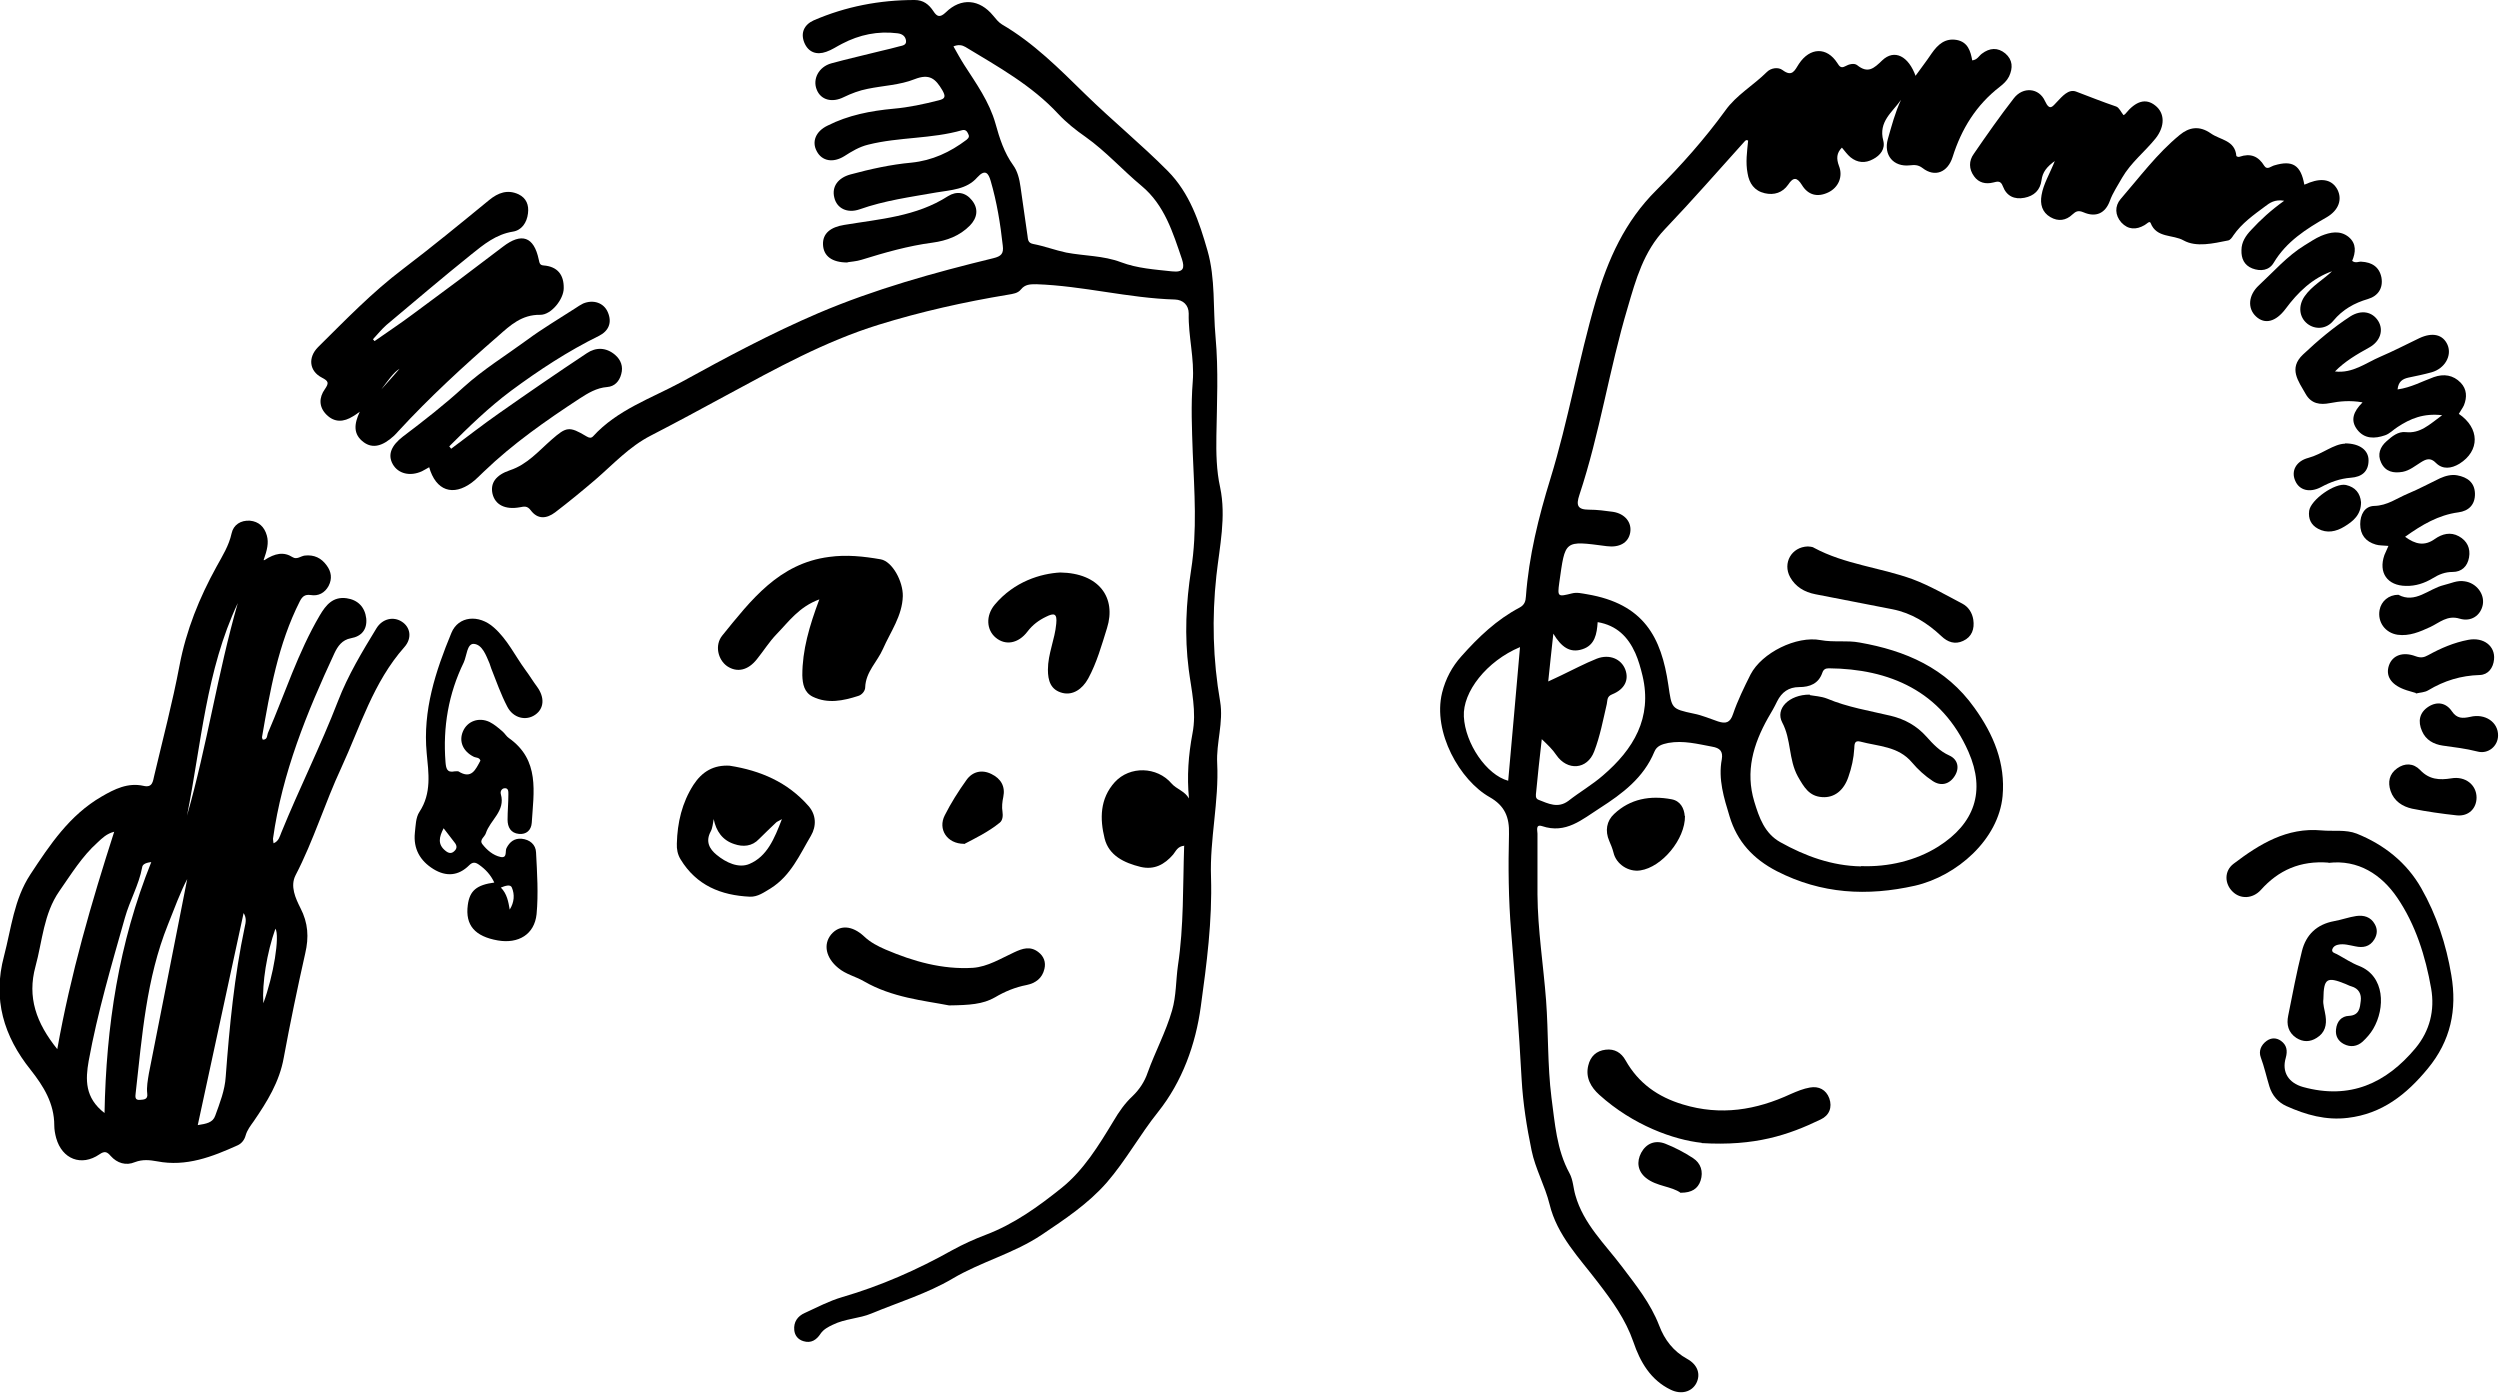 <svg width="1023" height="570" viewBox="0 0 1023 570" fill="none" xmlns="http://www.w3.org/2000/svg">
<g clip-path="url(#clip0_47_149)">
<path d="M108.191 229.208C112.589 226.352 116.108 225.693 119.736 228C121.495 229.098 123.035 227.56 124.684 227.341C128.532 226.901 131.501 228.329 133.7 231.404C135.569 233.93 136.009 236.786 134.469 239.751C132.93 242.607 130.291 244.034 127.103 243.485C124.684 243.156 123.694 244.144 122.705 246.011C113.799 263.584 110.5 282.693 107.202 301.693C107.202 302.023 107.422 302.352 107.532 302.682C109.621 302.682 109.181 300.815 109.731 299.716C116.658 283.682 121.935 266.988 130.841 251.832C133.37 247.549 136.229 244.034 141.836 244.803C146.454 245.462 149.313 248.427 149.863 253.04C150.302 257.543 147.993 260.399 143.595 261.167C139.967 261.826 138.208 264.462 136.888 267.208C125.564 291.589 115.448 316.3 111.71 343.208C111.71 343.647 111.82 344.196 111.93 345.075C114.129 344.196 114.459 342.219 115.118 340.682C122.485 322.56 131.281 305.098 138.318 286.867C142.386 276.323 148.213 266.659 154.041 257.104C156.46 253.15 160.967 252.162 164.376 254.358C167.894 256.555 168.774 261.058 165.475 264.792C152.721 279.179 147.444 297.3 139.637 314.214C132.93 328.601 128.312 343.977 120.946 358.144C118.637 362.647 120.946 367.589 122.925 371.543C126.113 377.693 126.443 383.514 124.904 390.104C121.715 404.271 118.747 418.549 116.108 432.826C114.349 442.711 109.291 450.838 103.793 458.855C102.474 460.722 101.155 462.37 100.495 464.676C100.055 466.323 98.956 467.861 97.306 468.63C86.861 473.352 76.196 477.526 64.321 475.219C61.243 474.67 58.384 474.341 55.195 475.549C51.567 477.086 47.939 475.988 45.3 473.023C43.87 471.375 42.881 470.826 40.682 472.364C33.315 477.416 25.399 474.341 22.98 465.664C22.54 464.017 22.21 462.26 22.21 460.503C22.21 451.497 17.812 444.468 12.535 437.769C1.54 424.04 -3.078 408.884 1.65 391.202C4.618 379.89 5.718 368.029 12.425 357.815C20.451 345.624 28.477 333.543 41.562 325.965C46.839 322.89 52.337 320.144 58.714 321.572C62.452 322.451 62.562 319.705 63.112 317.399C66.63 302.462 70.588 287.526 73.447 272.37C76.196 257.873 81.584 244.584 88.62 231.844C91.039 227.451 93.678 223.277 94.778 218.225C95.547 214.711 98.516 212.844 102.254 213.063C105.882 213.393 108.191 215.589 109.181 219.104C110.061 222.179 109.291 225.144 107.862 229.208H108.191ZM23.42 429.422C28.917 398.451 37.383 369.456 46.729 340.352C43.651 341.121 41.782 342.988 39.912 344.745C33.535 350.456 29.137 357.705 24.299 364.624C17.812 373.959 17.373 385.052 14.514 395.485C11.105 408.005 14.734 418.549 23.53 429.422H23.42ZM76.966 359.023C73.667 365.173 71.358 371.873 68.719 378.352C59.813 400.537 58.164 423.93 55.525 447.214C55.415 448.532 54.975 450.289 57.285 450.069C58.824 449.959 60.583 449.959 60.253 447.543C59.923 444.797 60.473 442.052 60.913 439.306C66.19 412.508 71.468 385.821 76.746 359.023H76.966ZM42.771 455.56C43.431 419.867 48.598 385.821 61.902 352.763C59.044 353.092 58.274 353.971 58.164 354.959C56.845 362.098 53.106 368.468 51.127 375.497C45.63 394.936 39.912 414.266 36.284 434.144C34.965 441.722 34.635 449.19 42.771 455.451V455.56ZM99.725 373.41C93.458 402.295 87.301 431.069 80.924 460.393C84.442 459.844 87.081 459.404 88.07 456.549C89.94 451.387 92.029 446.115 92.359 440.624C93.898 419.977 95.877 399.439 100.165 379.231C100.605 377.364 100.935 375.497 99.615 373.52L99.725 373.41ZM76.526 333.763C84.772 304.988 89.06 275.445 97.306 246.78C84.332 274.347 82.353 304.549 76.526 333.763ZM107.752 410.532C111.93 399.329 114.569 382.965 112.699 380C109.181 389.884 107.202 402.404 107.752 410.532Z" fill="black"/>
<path d="M783.395 31.63C785.814 28.226 788.233 25.15 790.432 21.856C792.961 18.231 795.929 15.486 800.767 16.364C805.275 17.243 806.375 20.977 807.034 24.711C809.123 24.491 809.783 22.844 810.992 21.965C814.181 19.549 817.479 19.329 820.558 21.856C823.637 24.491 823.747 27.786 822.097 31.301C821.218 33.058 819.788 34.376 818.359 35.474C808.683 42.942 802.636 52.717 799.008 64.249C797.029 70.509 791.751 72.705 786.693 68.751C784.934 67.434 783.505 67.434 781.526 67.653C774.819 68.422 770.641 63.48 772.51 56.89C774.049 51.509 775.479 46.017 777.897 40.856C774.379 45.908 768.552 49.752 770.641 57.549C771.52 60.954 769.431 63.59 766.463 65.127C763.274 66.885 760.086 66.665 757.227 64.358C755.907 63.26 754.918 61.832 753.708 60.405C751.509 62.601 751.399 64.908 752.499 67.873C754.258 72.266 752.279 76.769 748.101 78.746C743.703 80.832 739.855 79.844 737.326 75.671C735.347 72.486 733.807 72.376 731.718 75.561C729.409 78.856 726.001 79.954 722.153 79.075C717.865 78.087 715.776 75.012 715.116 70.948C714.236 66.445 714.896 62.052 715.336 57.549C714.456 57 714.126 57.659 713.687 58.098C702.911 70.069 692.356 82.15 681.251 93.792C672.565 102.908 669.377 114.439 666.078 125.752C658.492 151.121 654.643 177.37 646.287 202.52C644.858 206.804 645.517 208.561 650.245 208.561C653.544 208.561 656.842 209 660.031 209.439C664.979 210.208 667.837 213.832 667.068 218.006C666.298 222.179 662.56 224.156 657.502 223.497C639.8 221.191 640.57 220.861 638.041 238.543C637.271 244.254 637.491 244.254 643.208 242.827C645.298 242.278 647.277 242.827 649.366 243.156C672.785 247.11 679.822 260.838 682.681 280.278C684.11 289.942 683.78 290.052 693.126 292.029C696.534 292.688 699.723 294.116 703.021 295.214C706.1 296.202 707.969 295.873 709.179 292.139C711.048 286.647 713.687 281.266 716.325 275.994C720.943 267.098 735.127 260.069 745.022 261.936C750.3 262.925 755.797 261.936 760.965 262.925C779.657 266.22 796.259 273.249 807.914 289.613C815.83 300.595 820.668 312.347 819.459 325.746C817.809 343.538 800.767 358.474 783.615 362.428C764.044 366.821 745.352 365.832 727.1 356.497C717.315 351.445 710.828 344.306 707.749 334.093C705.44 326.514 703.021 318.827 704.561 310.699C705.11 307.405 703.791 306.087 700.602 305.538C694.665 304.439 688.838 302.902 682.681 304C680.042 304.549 677.953 305.208 676.963 307.624C672.565 318.277 663.879 324.757 654.643 330.688C647.387 335.301 640.79 341.341 631.004 338.046C628.255 337.168 629.135 339.913 629.135 341.121C629.135 349.468 629.135 357.705 629.135 366.052C629.245 380.549 631.554 394.936 632.653 409.324C633.643 422.503 633.203 435.902 634.852 449.081C636.282 459.624 636.941 470.387 642.219 480.052C643.758 482.908 643.758 486.092 644.638 489.058C647.936 500.809 656.732 509.046 663.769 518.382C669.487 525.96 675.424 533.318 678.942 542.434C681.141 548.254 684.77 552.977 690.377 556.052C694.775 558.468 695.985 562.422 694.115 566.046C692.246 569.561 687.958 570.769 683.67 568.682C675.424 564.728 671.136 557.26 668.387 549.133C665.199 539.908 659.701 532.33 653.874 524.751C646.287 514.757 637.161 505.532 634.083 492.792C632.213 485.214 628.255 478.295 626.716 470.717C624.737 461.162 623.198 451.387 622.648 441.613C621.548 421.405 620.009 401.306 618.36 381.208C617.26 368.029 617.15 354.63 617.48 341.341C617.7 334.312 615.721 329.699 609.564 326.185C597.469 319.376 586.144 299.717 590.103 283.462C591.532 277.751 594.171 272.809 598.019 268.526C604.946 260.728 612.422 253.59 621.768 248.647C623.857 247.549 624.297 246.012 624.407 244.035C625.616 227.561 629.575 211.636 634.412 195.931C641.779 171.988 645.957 147.168 652.994 123.116C657.942 106.202 664.869 90.607 677.843 77.757C687.958 67.653 697.524 56.89 705.99 45.249C710.498 38.879 717.535 34.925 723.032 29.434C724.682 27.786 727.65 27.347 729.409 28.665C733.368 31.63 734.357 28.884 736.116 26.139C740.624 19.329 747.551 19.11 751.839 25.809C752.719 27.237 753.379 28.006 755.028 27.127C756.567 26.249 758.766 25.7 759.976 26.688C764.374 30.202 766.792 28.006 770.201 24.711C775.149 19.988 780.976 22.844 783.945 31.301L783.395 31.63ZM761.515 354.41C772.62 354.85 783.945 352.214 793.18 346.393C807.914 337.058 812.642 323.879 805.495 307.624C794.5 282.694 773.06 273.688 748.321 273.468C746.891 273.468 746.122 274.017 745.682 275.335C744.143 279.728 740.624 281.156 736.226 281.156C731.938 281.156 729.08 283.243 727.21 286.977C726.111 289.283 724.792 291.59 723.472 293.786C717.425 304.549 714.126 315.642 717.865 328.052C719.844 334.532 722.043 341.012 728.53 344.636C738.755 350.347 749.64 354.301 761.515 354.52V354.41ZM633.533 278.85C635.842 277.751 637.381 277.093 638.92 276.324C643.758 274.017 648.486 271.491 653.434 269.515C658.602 267.538 663.439 269.624 665.089 274.017C666.628 278.191 664.869 282.035 659.701 284.121C657.502 285 657.832 286.428 657.502 288.075C655.963 294.665 654.753 301.254 652.334 307.514C649.476 314.983 641.339 315.532 636.831 308.942C635.292 306.636 633.423 304.879 630.894 302.462C630.014 310.15 629.245 317.179 628.585 324.098C628.475 325.306 628.145 326.734 629.575 327.283C633.533 328.821 637.491 330.908 641.779 327.723C646.397 324.098 651.565 321.133 655.963 317.289C668.387 306.636 676.194 293.786 672.125 276.543C671.356 273.358 670.476 270.173 669.157 267.208C666.188 260.619 661.57 255.896 653.764 254.578C653.434 259.41 652.664 264.023 647.497 265.671C642.439 267.318 638.92 264.792 635.622 259.301C634.852 266.549 634.193 272.26 633.533 278.85ZM621.988 264.792C608.354 270.503 598.459 283.133 599.009 293.237C599.558 304.22 608.244 317.069 617.15 319.486C618.8 301.364 620.339 283.353 621.988 264.792Z" fill="black"/>
<path d="M484.66 346.064C481.802 346.283 481.142 348.37 480.043 349.688C476.524 353.751 472.346 356.058 466.739 354.74C460.032 353.092 453.764 350.127 452.005 343.098C450.026 335.081 450.026 326.844 456.183 320.035C462.341 313.335 473.446 313.665 479.383 320.584C481.362 322.89 484.77 323.659 486.53 326.734C485.65 317.728 486.31 308.832 487.959 300.156C489.718 291.15 487.519 282.474 486.42 273.908C484.66 260.179 485.32 246.671 487.409 233.162C489.938 217.127 488.729 201.202 488.069 185.168C487.739 175.503 487.299 165.838 488.069 156.173C488.839 146.728 486.2 137.613 486.42 128.277C486.42 124.873 484.111 122.676 480.812 122.566C461.791 122.017 443.209 116.965 424.078 116.306C421.549 116.306 419.46 116.306 417.701 118.503C416.491 120.04 414.402 120.26 412.533 120.59C394.611 123.555 376.909 127.509 359.537 132.89C337.547 139.699 317.536 150.792 297.415 161.665C287.08 167.266 276.745 172.867 266.299 178.249C257.503 182.751 250.906 190 243.65 196.26C238.262 200.873 232.765 205.376 227.157 209.659C223.639 212.295 220.01 212.624 217.152 208.78C215.722 206.913 214.513 207.243 212.754 207.572C206.706 208.671 202.638 206.584 201.539 202.081C200.549 197.688 202.858 194.393 208.686 192.416C215.722 190.11 220.45 184.509 225.728 179.896C231.775 174.624 232.875 174.295 240.021 178.578C241.121 179.237 241.891 179.347 242.66 178.578C252.556 167.705 266.299 163.092 278.724 156.393C297.086 146.289 315.557 136.405 334.798 128.168C357.998 118.283 382.187 111.584 406.486 105.653C409.674 104.884 410.774 103.786 410.334 100.491C409.345 91.486 407.915 82.699 405.386 74.023C404.507 70.948 403.187 68.971 399.889 72.595C395.601 77.538 389.114 77.757 383.176 78.746C372.621 80.613 361.956 82.04 351.731 85.665C346.673 87.422 342.385 85.225 341.395 80.832C340.296 76.439 342.825 72.815 347.992 71.387C356.129 69.191 364.485 67.324 372.951 66.555C381.527 65.676 388.784 62.272 395.491 57.22C396.59 56.341 396.7 55.682 396.151 54.694C395.711 53.705 395.051 52.936 393.732 53.266C381.197 56.89 367.893 56.012 355.249 59.197C351.621 60.075 348.542 61.942 345.464 63.919C340.846 66.775 336.338 65.896 334.249 61.942C332.05 57.988 333.809 53.705 338.647 51.399C347.113 47.116 356.239 45.358 365.694 44.48C371.962 43.931 378.009 42.613 384.056 41.075C386.915 40.416 387.025 39.428 385.595 36.902C382.847 32.289 380.428 29.983 374.271 32.399C368.223 34.815 361.406 35.035 355.029 36.353C351.621 37.012 348.432 38.22 345.244 39.757C340.406 42.173 335.898 40.855 334.249 36.792C332.379 32.399 335.018 27.347 340.186 25.919C347.003 24.052 353.93 22.515 360.857 20.757C363.166 20.208 365.584 19.659 367.893 19C369.103 18.671 370.972 18.561 370.752 16.694C370.532 14.827 369.213 13.838 367.234 13.618C359.207 12.63 351.731 14.168 344.584 17.902C342.385 19 340.406 20.428 338.097 21.197C334.139 22.624 330.73 21.416 329.081 17.353C327.542 13.399 329.081 10.104 332.929 8.347C346.123 2.636 359.977 0 374.271 0C377.789 0 380.098 1.757 381.967 4.613C383.396 6.809 384.606 7.358 387.025 5.052C393.292 -1.098 400.878 -0.329 406.376 6.37C407.475 7.688 408.575 9.116 410.004 9.994C422.978 17.572 433.424 28.116 444.089 38.549C455.084 49.312 467.068 59.087 477.844 69.96C486.859 79.075 490.708 90.717 494.116 102.578C497.415 114.11 496.315 126.191 497.415 138.052C498.624 151.451 497.964 164.85 497.745 178.358C497.635 185.277 497.745 192.526 499.284 199.445C501.813 211.526 499.064 223.607 497.745 235.578C495.875 252.821 496.315 269.954 499.284 287.087C500.713 295.543 497.635 304 498.074 312.347C498.844 327.942 494.996 343.428 495.546 358.803C496.095 376.815 493.786 394.387 491.367 411.85C489.278 427.335 483.781 442.601 473.885 455.012C466.409 464.347 460.691 474.89 452.885 483.896C445.298 492.572 435.843 498.832 426.387 505.202C414.952 512.89 401.428 516.295 389.773 523.214C379.328 529.364 367.673 532.879 356.569 537.491C351.621 539.578 345.793 539.578 340.736 542.104C338.867 542.983 336.997 543.971 335.788 545.728C334.139 548.254 331.94 549.792 328.751 548.804C326.552 548.145 325.233 546.497 325.013 544.301C324.683 541.006 326.332 538.59 329.301 537.272C334.359 534.965 339.306 532.33 344.584 530.792C360.417 526.179 375.37 519.59 389.664 511.572C394.062 509.156 398.679 507.069 403.297 505.312C414.952 500.919 424.958 493.671 434.413 486.092C443.429 478.844 449.586 468.74 455.634 458.746C457.833 455.012 460.252 451.497 463.44 448.532C466.189 445.896 468.388 442.601 469.597 438.977C472.676 430.41 477.074 422.283 479.603 413.497C481.362 407.457 481.142 401.197 482.022 395.046C484.441 379.012 484.001 362.757 484.551 346.283L484.66 346.064ZM390.103 18.89C391.533 21.416 392.962 24.052 394.501 26.468C399.449 34.156 404.837 41.624 407.366 50.63C409.015 56.561 410.884 62.491 414.622 67.653C416.381 70.069 417.151 73.254 417.591 76.439C418.47 83.139 419.57 89.728 420.45 96.428C420.67 97.965 420.56 99.393 422.759 99.832C427.376 100.711 431.665 102.358 436.282 103.347C443.759 104.775 451.456 104.555 458.712 107.301C465.419 109.827 472.456 110.266 479.493 111.035C484.441 111.584 484.77 109.607 483.671 106.092C479.933 95.11 476.524 83.907 467.178 76.11C459.372 69.63 452.555 61.942 444.199 56.012C440.241 53.266 436.392 50.191 433.094 46.676C422.209 34.925 408.465 27.347 395.051 19.22C393.732 18.451 392.192 18.121 390.103 19V18.89Z" fill="black"/>
<path d="M152.941 139.809C158.218 136.075 163.606 132.56 168.883 128.607C181.308 119.491 193.622 110.266 205.827 100.93C213.413 95.11 218.471 96.757 220.45 106.202C220.78 107.52 220.78 108.508 222.429 108.618C228.147 109.058 230.785 112.462 230.675 117.953C230.675 122.456 225.508 128.936 221 128.826C213.523 128.716 208.795 133.11 203.958 137.393C189.664 149.803 175.81 162.543 163.056 176.381C162.506 177.04 161.847 177.699 161.297 178.248C156.569 182.641 152.501 183.63 148.873 180.994C144.365 177.699 144.914 173.416 147.223 168.474C146.014 169.352 145.244 169.901 144.475 170.341C140.626 172.757 136.888 172.977 133.589 169.682C130.401 166.497 130.511 162.653 132.93 159.248C134.689 156.722 134.469 155.953 131.72 154.526C126.553 151.89 125.893 146.289 130.181 142.006C141.396 130.913 152.281 119.601 164.925 110.046C176.91 100.93 188.565 91.376 200.219 81.82C203.848 78.855 207.696 77.427 212.204 79.514C215.392 81.052 216.492 83.907 216.052 87.312C215.612 91.156 213.413 94.231 209.895 94.78C202.968 95.878 197.91 100.052 192.853 104.115C181.088 113.56 169.653 123.335 158.108 133C156.129 134.757 154.48 136.844 152.611 138.821C152.831 139.15 153.161 139.37 153.381 139.699L152.941 139.809ZM163.496 150.901C161.077 152.329 158.658 155.844 156.019 159.358C158.878 156.173 161.737 152.988 163.496 150.901Z" fill="black"/>
<path d="M202.308 361.219C200.769 357.925 198.68 355.728 196.041 353.861C194.502 352.763 193.402 352.653 191.973 354.081C187.575 358.474 182.517 358.803 177.349 355.618C171.852 352.214 169.103 347.271 169.763 340.792C170.093 337.936 170.093 334.532 171.632 332.225C176.69 324.537 175.37 316.3 174.601 308.173C172.951 290.711 178.229 274.676 184.716 258.971C187.575 252.052 195.931 251.283 202.088 256.774C207.696 261.717 210.774 268.416 215.062 274.237C216.712 276.433 218.141 278.85 219.79 281.046C222.979 285.439 222.649 289.942 219.021 292.468C215.282 295.104 210.005 293.896 207.586 289.173C204.947 284.121 203.078 278.74 200.989 273.468C200.769 272.809 200.549 272.15 200.329 271.491C198.9 268.196 197.36 263.693 193.842 263.474C191.093 263.364 190.983 268.416 189.774 271.052C183.507 283.902 181.198 297.52 182.297 311.798C182.517 314.433 182.847 316.3 186.036 315.641C186.475 315.641 187.135 315.532 187.575 315.641C192.962 319.046 194.612 314.873 196.591 311.248C196.151 309.821 194.722 310.15 193.732 309.601C189.444 307.404 187.685 303.341 189.444 299.277C191.203 295.104 195.931 293.347 200.329 295.433C202.308 296.422 204.067 297.959 205.717 299.387C206.596 300.156 207.256 301.364 208.245 302.023C221 311.029 218.361 324.098 217.591 336.728C217.371 339.693 215.392 341.561 212.314 341.231C209.015 340.902 207.696 338.485 207.696 335.41C207.696 332.006 208.026 328.491 208.026 325.087C208.026 323.988 208.135 322.341 206.376 322.561C205.277 322.67 204.617 323.878 204.947 324.977C206.926 331.896 200.549 335.52 198.79 341.011C198.35 342.439 196.041 343.647 197.36 345.404C199.23 347.821 201.758 350.017 204.837 350.676C207.696 351.225 206.596 348.37 207.256 347.052C208.575 344.416 210.554 342.988 213.413 343.208C216.822 343.537 219.24 345.624 219.35 348.809C219.79 357.266 220.34 365.722 219.57 374.069C218.691 382.416 212.094 386.26 203.737 384.832C194.282 383.185 190.324 378.572 191.423 370.335C192.193 364.514 194.941 362.098 202.418 361.11L202.308 361.219ZM181.528 338.925C179.658 342.549 178.999 345.514 182.297 348.15C183.507 349.139 184.716 349.468 185.926 348.26C187.135 347.162 187.025 345.954 185.926 344.636C184.606 342.988 183.287 341.231 181.528 338.925ZM208.575 372.202C210.444 369.237 210.664 366.052 209.455 363.196C208.905 361.769 206.816 362.428 204.947 363.196C207.476 365.722 208.026 369.017 208.575 372.202Z" fill="black"/>
<path d="M942.932 75.561C943.812 75.231 944.472 75.011 945.131 74.682C950.519 72.705 954.367 73.694 956.456 77.537C958.545 81.601 957.006 85.994 952.168 88.85C943.702 93.682 935.566 98.844 930.398 107.52C928.529 110.705 925.011 111.144 921.602 109.827C918.304 108.509 917.094 105.763 917.204 102.358C917.204 99.064 918.963 96.428 921.162 94.121C925.011 89.948 929.189 86.104 934.686 82.15C930.838 81.491 928.749 83.029 926.88 84.457C922.152 87.971 917.314 91.376 913.906 96.318C913.356 97.197 912.586 98.295 911.707 98.405C905.659 99.613 898.732 101.26 893.565 98.405C889.167 95.879 882.46 97.526 880.041 91.266C879.601 90.168 878.392 91.705 877.512 92.144C874.104 94.121 870.805 94.011 868.056 91.046C865.418 88.081 865.308 84.347 867.727 81.491C875.533 72.486 882.68 62.821 891.916 55.243C895.764 52.058 899.942 51.289 904.67 54.584C908.518 57.329 914.565 57.329 915.115 63.809C915.115 64.029 916.105 64.358 916.434 64.139C920.942 62.601 924.131 63.919 926.55 67.873C927.759 69.74 929.299 67.983 930.728 67.653C938.095 65.457 941.503 67.543 942.932 75.561Z" fill="black"/>
<path d="M175.59 191.208C174.381 191.867 173.501 192.416 172.622 192.855C167.784 195.052 162.946 193.844 160.747 190C158.438 185.936 160.307 182.202 164.815 178.688C173.391 172.208 181.858 165.618 189.774 158.37C197.8 151.121 206.926 145.52 215.612 139.15C221.989 134.428 228.916 130.364 235.513 126.081C236.503 125.422 237.492 124.763 238.592 124.214C242.77 122.457 247.058 123.884 248.707 127.728C250.576 132.012 249.037 135.416 245.189 137.393C232.435 143.653 220.56 151.451 209.125 159.908C199.999 166.717 191.863 174.624 183.837 182.642C184.057 182.971 184.386 183.301 184.606 183.63C191.093 178.798 197.58 173.746 204.177 169.133C216.052 160.786 228.037 152.549 240.131 144.532C243.869 142.006 248.048 142.116 251.676 145.191C254.095 147.277 255.084 150.023 254.205 153.098C253.435 156.064 251.456 158.15 248.487 158.37C244.089 158.699 240.571 160.896 237.162 163.092C223.419 172.098 209.895 181.543 198.02 192.965C196.371 194.503 194.832 196.15 193.072 197.468C185.376 203.179 178.339 200.873 175.59 191.098V191.208Z" fill="black"/>
<path d="M841.119 65.677C837.38 68.312 835.841 70.509 835.401 73.694C834.852 77.867 832.323 80.174 828.365 80.942C824.296 81.711 821.108 80.283 819.569 76.22C818.689 73.804 817.37 74.243 815.61 74.682C812.532 75.451 809.673 74.792 807.804 72.156C805.605 69.191 805.605 65.786 807.694 62.931C812.972 55.243 818.359 47.555 824.076 40.197C827.815 35.364 834.412 35.913 836.831 41.405C838.81 45.688 840.019 43.382 841.669 41.734C843.868 39.428 846.396 36.353 849.475 37.451C854.973 39.538 860.47 41.734 865.968 43.601C867.177 44.041 867.947 45.908 868.936 47.116C869.266 46.896 869.596 46.786 869.706 46.567C873.994 41.295 878.062 40.087 881.91 43.162C885.868 46.237 885.978 51.619 882.13 56.561C877.732 62.052 872.015 66.445 868.386 72.705C866.627 75.89 864.538 78.856 863.329 82.26C861.46 87.312 857.611 89.07 852.554 86.873C850.465 85.994 849.475 86.434 848.046 87.752C845.407 90.278 842.218 90.717 839.03 88.85C835.621 86.873 834.742 83.578 835.401 79.844C836.171 75.231 838.7 71.278 841.009 65.457L841.119 65.677Z" fill="black"/>
<path d="M335.348 245.242C326.882 248.318 322.704 254.468 317.756 259.52C314.787 262.595 312.478 266.329 309.729 269.734C306.101 274.346 301.593 275.335 297.525 272.589C293.787 269.953 292.357 264.023 295.546 260.069C307.311 245.572 318.745 230.526 339.306 227.89C346.453 226.901 353.49 227.67 360.416 228.878C365.144 229.757 369.542 237.884 369.432 243.924C369.212 252.052 364.375 258.531 361.296 265.56C358.987 270.832 354.259 274.896 354.039 281.265C354.039 282.693 352.72 284.341 351.181 284.78C345.023 286.757 338.756 288.075 332.599 285.109C329.081 283.352 328.421 279.948 328.311 276.323C328.311 266 331.17 256.225 335.238 245.352L335.348 245.242Z" fill="black"/>
<path d="M952.828 352.983C941.283 352.104 932.377 356.058 925.121 364.185C921.822 367.809 916.764 368.029 913.576 364.844C910.277 361.659 910.057 356.387 914.016 353.422C924.571 345.405 935.786 338.486 949.969 339.804C954.807 340.243 959.865 339.364 964.373 341.122C975.588 345.624 984.823 352.983 990.761 363.416C997.028 374.399 1000.99 386.48 1003.08 399C1005.49 413.168 1002.86 425.908 993.4 437.33C984.713 447.873 974.708 455.781 960.744 457.428C951.838 458.526 943.592 456.22 935.566 452.596C932.157 451.058 929.738 448.202 928.639 444.578C927.429 440.624 926.55 436.561 925.121 432.717C924.131 430.081 925.23 427.555 927.539 425.908C929.409 424.59 931.498 424.59 933.367 425.908C935.786 427.665 936.116 429.971 935.346 432.827C933.587 438.757 936.555 443.15 942.383 444.798C961.514 450.07 976.357 443.37 988.452 428.873C994.279 421.844 996.368 413.387 994.829 404.491C992.52 391.312 988.452 378.353 980.975 367.37C974.488 357.815 964.923 351.665 952.828 353.093V352.983Z" fill="black"/>
<path d="M966.682 164.63C961.514 163.751 957.446 164.19 953.378 164.959C949.42 165.728 945.791 165.289 943.482 161.225C940.514 155.953 936.336 150.792 942.383 145.081C948.43 139.37 954.807 133.988 961.734 129.485C966.242 126.63 970.75 127.508 973.169 131.352C975.478 135.086 974.049 139.699 969.431 142.225C964.483 144.971 959.535 147.826 955.467 152C962.724 152.878 968.111 148.485 974.049 145.959C979.436 143.653 984.714 140.907 989.991 138.381C995.379 135.855 999.667 136.844 1001.54 141.127C1003.41 145.52 1000.44 150.792 995.049 152.329C991.86 153.208 988.672 153.867 985.483 154.526C983.064 155.075 981.415 156.173 981.085 159.358C986.583 158.589 991.091 156.063 995.929 154.306C999.997 152.878 1003.85 153.427 1006.92 156.612C1009.45 159.248 1009.56 162.543 1008.24 165.838C1007.69 167.046 1006.81 168.144 1006.15 169.352C1014.73 175.173 1014.84 184.508 1006.37 189.78C1003.08 191.757 999.557 192.196 996.808 189.451C994.499 187.034 992.63 187.913 990.541 189.231C988.232 190.659 986.033 192.526 983.174 193.075C979.436 193.734 976.138 193.075 974.378 189.341C972.729 185.936 973.939 182.861 976.577 180.555C978.776 178.578 981.305 176.491 984.384 176.82C990.321 177.479 993.95 173.855 999.337 169.901C991.641 169.023 986.253 171.329 981.085 174.734C979.326 175.832 977.897 177.479 975.918 178.138C971.74 179.566 967.562 179.676 964.593 175.832C961.624 171.988 963.054 168.364 966.682 164.74V164.63Z" fill="black"/>
<path d="M298.625 313.335C311.159 315.312 322.264 320.035 330.84 329.809C334.029 333.433 334.139 338.046 331.83 342C327.212 349.798 323.583 358.364 315.337 363.526C312.588 365.173 310.06 367.04 306.871 366.931C294.996 366.381 284.991 362.318 278.504 351.665C277.294 349.688 276.855 347.491 276.965 345.185C277.184 336.618 279.054 328.491 283.781 321.133C287.3 315.751 292.028 312.896 298.735 313.335H298.625ZM292.028 335.3C291.698 336.948 291.588 338.815 290.818 340.243C288.619 344.306 290.268 347.381 293.237 349.798C297.085 352.983 302.253 355.399 306.651 353.532C313.908 350.457 316.876 343.208 319.955 335.191C318.526 336.069 317.976 336.179 317.646 336.509C315.227 338.815 312.918 341.011 310.609 343.318C307.751 346.393 304.012 346.613 300.494 345.405C295.656 343.867 293.017 340.133 292.028 335.081V335.3Z" fill="black"/>
<path d="M696.314 467.642C684.989 466.434 668.277 460.503 654.423 447.983C651.015 444.908 648.706 440.954 649.915 436.012C650.795 432.278 653.214 429.971 657.062 429.532C660.69 429.093 663.439 430.74 665.198 433.925C670.476 443.26 678.392 448.861 688.618 451.937C704.121 456.659 718.634 454.243 732.818 447.653C735.346 446.555 737.985 445.457 740.624 445.017C744.252 444.359 747.221 445.896 748.54 449.411C749.86 453.145 748.54 456.439 745.022 458.087C731.828 464.457 718.194 469.069 696.314 467.752V467.642Z" fill="black"/>
<path d="M433.754 234.26C449.916 234.479 456.843 244.693 452.995 256.994C450.796 264.023 448.817 271.162 445.298 277.641C442.879 282.034 439.031 284.56 434.853 283.572C429.905 282.364 428.806 278.52 428.806 274.017C428.806 267.537 431.665 261.607 432.214 255.237C432.654 250.953 431.335 250.734 428.036 252.381C425.068 253.809 422.539 255.676 420.45 258.422C416.711 263.364 411.434 264.242 407.475 260.948C403.627 257.763 403.297 251.942 407.036 247.439C415.062 237.884 425.947 234.699 433.864 234.26H433.754Z" fill="black"/>
<path d="M388.344 411.41C378.119 409.433 365.035 408.225 353.49 401.526C350.081 399.549 346.013 398.67 342.935 396.034C337.987 391.971 336.777 386.479 340.076 382.416C343.484 378.352 348.652 378.572 353.6 383.185C356.129 385.601 359.317 387.248 362.396 388.566C373.721 393.399 385.595 396.803 398.129 396.034C404.177 395.595 409.564 392.19 415.062 389.664C418.36 388.127 421.549 387.029 424.847 389.555C427.156 391.312 428.036 393.728 427.376 396.474C426.497 400.318 423.748 402.295 420.12 403.063C415.502 403.942 411.214 405.699 407.145 408.115C402.198 410.971 396.59 411.3 388.454 411.41H388.344Z" fill="black"/>
<path d="M977.347 223.387C975.258 223.168 973.609 223.278 972.179 222.838C968.001 221.63 965.802 218.775 965.802 214.491C965.802 210.647 967.561 207.133 971.52 207.023C976.907 206.913 980.865 203.838 985.373 201.971C989.881 200.104 994.059 197.798 998.457 195.711C1000.66 194.723 1003.08 194.064 1005.49 194.503C1009.67 195.272 1012.64 197.468 1012.75 201.971C1012.86 206.474 1010.22 209.11 1005.93 209.659C997.798 210.757 991.091 214.711 984.164 219.653C988.342 222.728 992.08 223.607 996.368 220.532C999.337 218.445 1002.75 217.567 1006.15 219.434C1009.56 221.301 1010.99 224.376 1010.33 228.11C1009.67 231.844 1007.25 234.041 1003.63 234.041C1000.55 234.041 998.018 235.029 995.379 236.676C992.08 238.653 988.452 239.861 984.494 239.752C976.907 239.642 973.169 234.37 975.698 227.121C976.138 226.023 976.687 224.925 977.347 223.387Z" fill="black"/>
<path d="M950.739 408.775C950.409 410.971 951.289 413.277 951.618 415.694C952.168 419.428 951.398 422.613 947.99 424.699C945.241 426.457 942.383 426.457 939.634 424.699C936.335 422.503 935.566 419.208 936.335 415.584C938.095 406.798 939.744 398.011 941.943 389.225C943.592 382.526 947.99 378.243 955.137 376.925C958.215 376.376 961.184 375.277 964.153 374.838C967.231 374.399 970.09 375.168 971.739 378.133C972.949 380.22 972.839 382.416 971.519 384.503C969.65 387.468 966.901 387.907 963.823 387.248C961.404 386.809 959.095 386.04 956.676 386.59C955.577 386.809 954.697 387.468 954.367 388.457C954.037 389.774 955.357 389.994 956.236 390.433C959.315 392.081 962.174 394.058 965.362 395.266C975.917 399.439 976.137 412.509 971.08 421.075C969.98 422.942 968.441 424.699 966.791 426.237C964.592 428.214 961.844 428.653 959.095 427.225C956.786 426.017 955.577 423.931 955.906 421.185C956.236 418 958.105 415.803 961.184 415.694C965.472 415.474 965.692 412.399 966.022 409.543C966.352 406.798 965.252 404.491 962.174 403.613C961.294 403.393 960.634 402.954 959.755 402.624C952.168 399.549 950.849 400.318 950.739 408.665V408.775Z" fill="black"/>
<path d="M954.477 110.925C946.231 113.78 940.294 119.601 935.236 126.41C931.278 131.682 926.77 132.89 923.142 129.485C919.623 126.19 919.953 120.809 924.351 116.745C930.398 111.144 935.896 104.774 943.042 100.381C945.241 99.063 947.44 97.526 949.749 96.537C953.488 95 957.556 94.121 961.074 96.977C964.373 99.722 963.933 103.347 962.504 106.751C963.933 107.849 965.142 106.971 966.242 107.081C970.53 107.3 973.609 109.167 974.488 113.56C975.258 117.953 973.059 121.138 968.991 122.347C963.383 123.994 958.655 126.63 954.807 131.242C951.948 134.757 947.331 134.977 944.142 132.451C940.844 129.815 940.294 125.202 943.042 121.248C946.011 116.965 950.739 114.439 954.477 110.815V110.925Z" fill="black"/>
<path d="M739.744 223.607C740.294 223.717 741.504 223.607 742.273 224.157C754.918 230.966 769.321 232.174 782.625 237.006C789.662 239.642 796.259 243.486 802.966 247C805.495 248.318 807.034 250.735 807.474 253.59C808.024 257.324 806.924 260.619 803.296 262.266C799.997 263.804 797.029 262.816 794.39 260.29C788.672 254.908 782.185 250.844 774.379 249.307C763.824 247.33 753.378 245.133 742.823 243.157C738.315 242.278 734.687 240.081 732.488 236.128C729.409 230.417 733.037 223.827 739.744 223.607Z" fill="black"/>
<path d="M346.783 107.41C340.406 107.41 336.997 104.774 336.777 100.161C336.557 95.439 339.966 92.913 345.463 92.034C359.977 89.618 374.93 88.63 387.904 80.283C391.422 78.086 395.051 78.635 397.69 81.93C400.548 85.445 399.889 89.179 396.92 92.254C392.742 96.537 387.354 98.514 381.637 99.283C371.631 100.601 362.066 103.346 352.5 106.312C350.411 106.971 348.102 107.08 346.893 107.3L346.783 107.41Z" fill="black"/>
<path d="M689.498 333.872C689.608 343.427 680.042 354.849 671.246 356.167C666.408 356.936 661.35 353.641 660.251 348.919C659.811 347.161 659.151 345.624 658.492 344.086C656.733 340.023 657.392 335.959 660.471 333.104C667.068 326.843 675.314 325.416 684 327.063C687.629 327.722 689.168 330.797 689.388 333.872H689.498Z" fill="black"/>
<path d="M981.415 243.376C988.342 247.11 993.73 240.96 999.997 239.422C1002.86 238.763 1005.49 237.336 1008.57 237.885C1013.3 238.544 1016.82 243.047 1015.94 247.55C1015.06 251.833 1011.21 254.578 1006.48 253.151C1001.43 251.613 998.238 254.798 994.499 256.555C990.211 258.532 985.923 260.399 981.086 259.74C976.028 258.972 972.839 254.578 973.719 249.636C974.378 246.012 977.457 243.376 981.415 243.376Z" fill="black"/>
<path d="M988.562 283.572C986.913 283.023 985.264 282.693 983.614 282.034C978.227 279.948 976.138 276.433 977.567 272.26C978.997 268.196 983.175 266.549 988.452 268.526C990.541 269.295 991.861 269.075 993.62 268.086C998.788 265.231 1004.18 262.925 1010 261.826C1016.27 260.618 1021.11 264.352 1020.56 269.844C1020.23 273.358 1018.14 276.104 1014.73 276.214C1007.03 276.433 1000.22 278.52 993.62 282.474C992.191 283.352 990.321 283.352 988.562 283.792V283.572Z" fill="black"/>
<path d="M394.501 345.295C387.464 345.295 383.726 339.255 386.585 333.654C389.114 328.602 392.192 323.769 395.491 319.156C397.91 315.752 401.758 314.763 405.716 316.74C409.564 318.607 411.434 321.792 410.554 326.076C410.114 328.162 409.894 330.139 410.224 332.226C410.444 333.763 410.334 335.63 409.125 336.619C404.397 340.463 398.899 343.099 394.501 345.405V345.295Z" fill="black"/>
<path d="M1013.41 326.295C1013.41 330.798 1010.22 334.092 1005.38 333.653C999.227 332.994 993.07 332.115 987.022 330.907C983.064 330.029 979.656 327.832 978.226 323.659C977.017 320.035 977.677 316.74 980.865 314.433C984.054 312.127 987.572 312.237 990.321 315.092C994.059 319.046 998.237 319.266 1003.08 318.497C1008.79 317.509 1013.41 321.133 1013.41 326.404V326.295Z" fill="black"/>
<path d="M1022.21 300.924C1022.21 305.318 1018.14 308.722 1013.74 307.514C1009.01 306.306 1004.28 305.757 999.557 305.098C995.819 304.549 992.63 302.792 991.091 299.167C989.331 295.213 989.991 291.589 993.729 289.173C997.358 286.867 1000.99 287.635 1003.3 291.04C1005.38 294.115 1007.69 294.005 1010.77 293.346C1016.93 291.809 1022.32 295.543 1022.21 301.034V300.924Z" fill="black"/>
<path d="M959.535 181.434C965.692 181.434 969.211 184.289 969.211 188.353C969.211 192.965 966.462 195.162 961.954 195.491C957.556 195.821 953.598 197.249 949.749 199.335C945.131 201.752 940.843 200.653 939.194 196.699C937.435 192.746 939.524 188.682 944.582 187.364C950.299 185.827 954.917 181.653 959.645 181.543L959.535 181.434Z" fill="black"/>
<path d="M687.848 488.179C683.89 485.324 677.953 485.543 673.555 482.029C670.146 479.283 669.597 475.439 671.576 471.705C673.665 467.861 677.293 466.434 681.361 467.971C685.319 469.509 689.278 471.595 692.796 473.902C695.985 475.989 697.084 479.393 695.875 483.127C694.775 486.422 692.246 488.069 687.848 488.069V488.179Z" fill="black"/>
<path d="M966.132 205.595C966.132 210.647 962.943 213.283 959.315 215.479C955.907 217.566 952.168 218.335 948.54 216.358C945.681 214.821 944.472 212.294 944.912 209C945.571 204.497 955.467 197.468 959.975 198.456C963.823 199.335 965.802 201.861 966.132 205.485V205.595Z" fill="black"/>
<path d="M740.624 284.451C742.273 284.781 745.132 284.89 747.661 285.879C756.017 289.393 764.923 290.821 773.719 292.908C779.547 294.336 784.274 296.971 788.233 301.364C790.981 304.44 793.73 307.405 797.688 309.162C801.097 310.7 801.976 314.214 799.887 317.509C797.688 321.023 794.17 321.792 790.871 319.596C787.683 317.509 784.824 314.873 782.405 312.018C776.798 305.318 768.552 305.428 761.185 303.451C758.656 302.792 758.876 304.879 758.766 306.307C758.546 310.26 757.667 314.214 756.347 317.948C754.478 323.44 750.63 326.515 745.682 326.185C740.294 325.856 738.205 322.122 735.677 317.729C731.828 310.7 733.038 302.682 729.299 295.653C726.331 290.052 732.048 284.231 740.514 284.231L740.624 284.451Z" fill="black"/>
</g>
<defs>
<clipPath id="clip0_47_149">
<rect width="1022.21" height="570" fill="white"/>
</clipPath>
</defs>
</svg>
